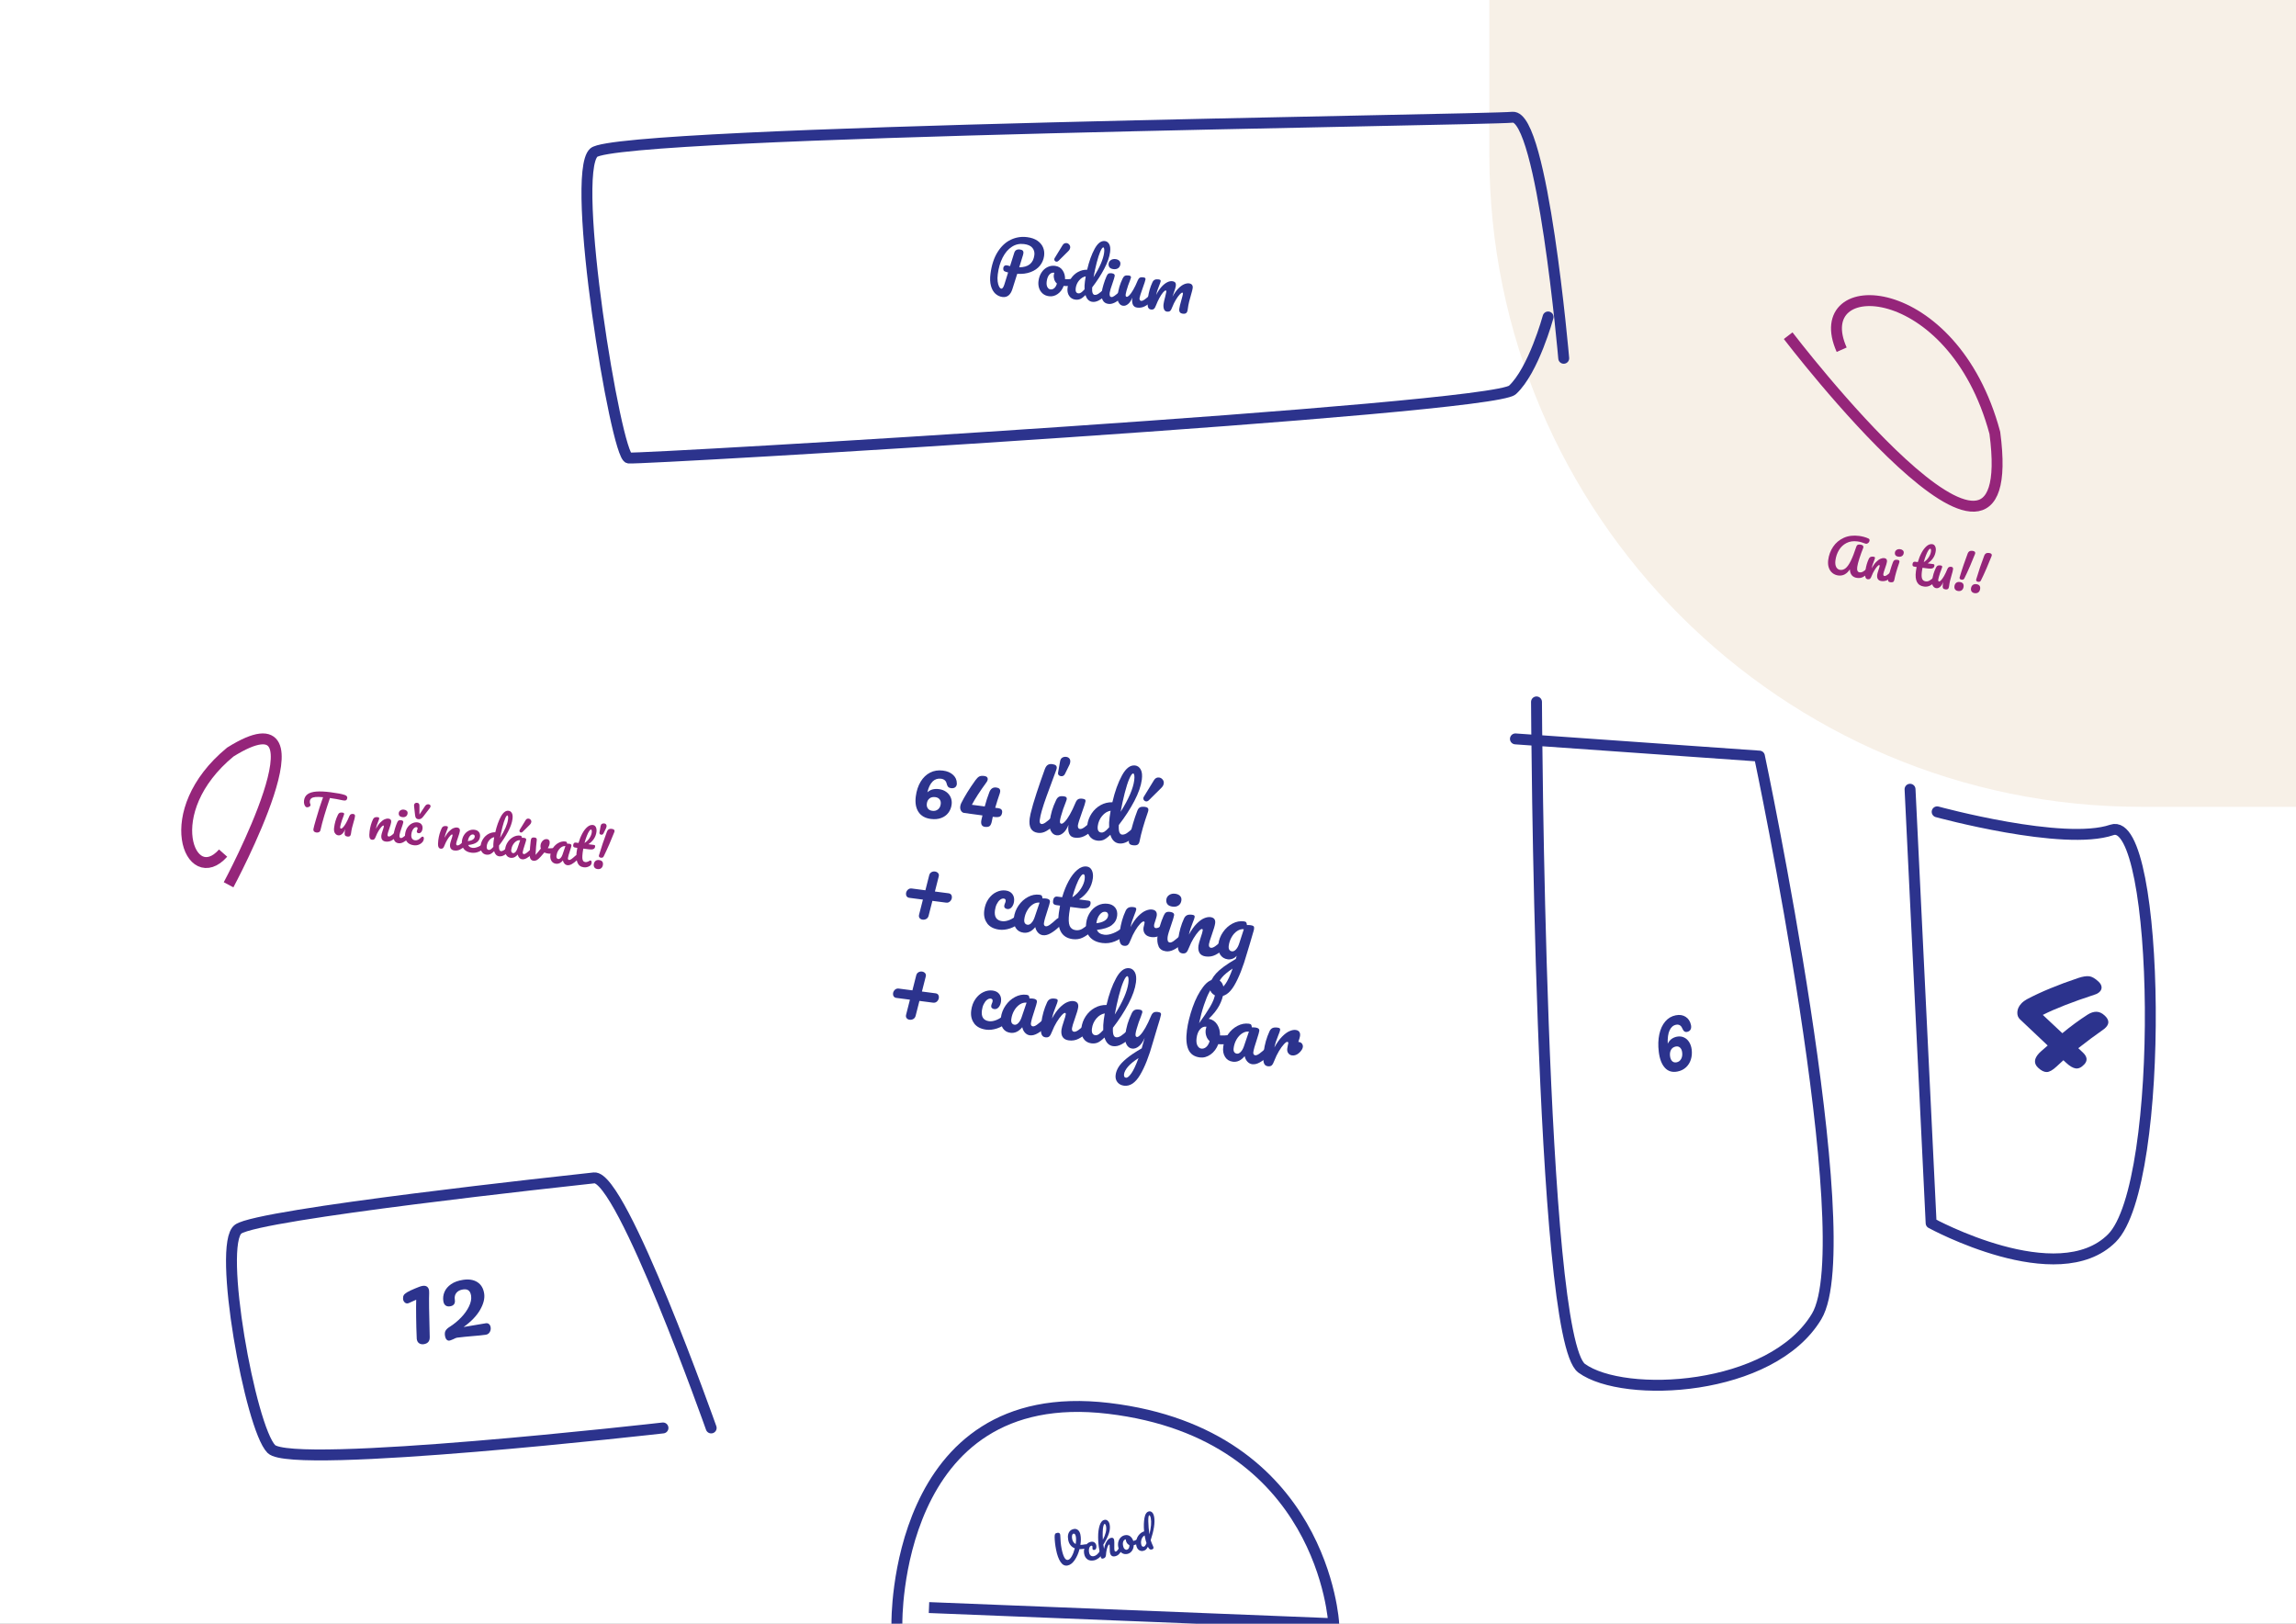 <?xml version="1.0" encoding="UTF-8"?>
<svg id="Layer_1" data-name="Layer 1" xmlns="http://www.w3.org/2000/svg" version="1.1" viewBox="0 0 841.89 595.28">
  <rect x="0" y="0" width="841.89" height="595.28" fill="#808080" stroke="none"/>
  <defs>
    <style>
      .cls-1 {
        stroke-linecap: round;
        stroke-linejoin: round;
      }

      .cls-1, .cls-2, .cls-3 {
        fill: none;
        stroke-width: 4px;
      }

      .cls-1, .cls-3 {
        stroke: #2c338d;
      }

      .cls-4 {
        fill: #f7f0e7;
      }

      .cls-4, .cls-5, .cls-6, .cls-7 {
        stroke-width: 0px;
      }

      .cls-5 {
        fill: #95257a;
      }

      .cls-2 {
        stroke: #95257a;
      }

      .cls-2, .cls-3 {
        stroke-miterlimit: 10;
      }

      .cls-6 {
        fill: #2c338d;
      }

      .cls-7 {
        fill: #fff;
      }
    </style>
  </defs>
  <polygon class="cls-7" points="841.89 595.28 679.1 595.28 0 595.28 0 0 841.89 0 841.89 541.2 841.89 595.28"/>
  <g>
    <path class="cls-6" d="M381.32,97.39c-.84,1.04-1.98,1.82-3.41,2.36-1.43.54-3.07.75-4.92.64l-1.77,5.6c-.68,2.15-1.91,3.12-3.67,2.89-.97-.13-1.82-.53-2.57-1.21-.74-.68-1.28-1.64-1.62-2.87-.34-1.24-.4-2.71-.17-4.43.42-3.22,1.29-5.89,2.63-8,1.33-2.11,2.95-3.61,4.85-4.5,1.9-.89,3.9-1.2,6.01-.92,1.49.19,2.72.62,3.69,1.28s1.66,1.47,2.08,2.44c.42.96.55,2.01.4,3.14-.18,1.35-.69,2.54-1.53,3.58ZM379.27,93.57c.14-1.05-.1-1.95-.7-2.69-.6-.75-1.63-1.22-3.07-1.4-1.63-.21-3.13.12-4.47.99-1.35.87-2.47,2.18-3.37,3.93s-1.5,3.79-1.8,6.14c-.13.98-.14,1.87-.04,2.66.1.79.28,1.41.53,1.87s.52.71.81.75c.4.05.77-.46,1.12-1.53l1.37-4.4c-.61-.18-.87-.25-.79-.22-.47-.14-.76-.33-.87-.56-.11-.23-.15-.52-.11-.85.05-.35.18-.61.41-.79.23-.18.51-.25.86-.2.16.02.28.04.35.07.37.11.66.19.86.23.37-1.21.88-2.83,1.53-4.86.17-.53.43-.88.8-1.07.37-.19.79-.25,1.25-.19.52.07.89.22,1.09.44.2.23.28.56.22.98-.03.25-.08.46-.13.61l-1.39,4.51c3.31,0,5.15-1.47,5.54-4.43Z"/>
    <path class="cls-6" d="M394.05,102.58c.08.22.11.49.06.81-.1.76-.39,1.18-.87,1.27-1,.21-2.07.26-3.22.16-.47,1.29-1.21,2.28-2.2,2.97-.99.69-2.05.96-3.18.81-.95-.12-1.74-.46-2.35-1.01-.61-.55-1.05-1.22-1.3-2.03-.25-.81-.32-1.65-.2-2.54.16-1.21.53-2.25,1.11-3.13.58-.88,1.31-1.54,2.19-1.97.88-.43,1.81-.58,2.79-.45,1.21.16,2.12.7,2.75,1.63.63.93.93,2.01.9,3.25.75.05,1.66,0,2.73-.13.13-.02.24-.02.34,0,.21.03.35.15.44.37ZM386.57,105.65c.43-.36.75-.93.98-1.69-.45-.4-.77-.88-.96-1.46-.19-.57-.25-1.16-.17-1.76.03-.25.09-.5.17-.75l-.12-.02c-.63-.08-1.2.15-1.7.71-.5.56-.82,1.39-.97,2.5-.11.87-.03,1.56.25,2.07.28.5.65.79,1.11.85.51.07.98-.08,1.4-.45ZM386.76,95.62c-.15-.19-.2-.4-.17-.64.01-.11.07-.26.18-.44l2.86-4.66c.18-.3.4-.51.65-.63.25-.12.52-.16.8-.13.4.05.73.24,1,.57.27.33.38.7.33,1.13-.06.44-.29.87-.7,1.26l-3.58,3.55c-.24.24-.51.34-.81.31-.22-.03-.41-.14-.55-.33Z"/>
    <path class="cls-6" d="M405.92,106.13c.09.21.12.48.08.81-.08.63-.3,1.11-.64,1.42-.75.71-1.56,1.29-2.41,1.76-.85.46-1.66.64-2.42.54-1.21-.16-2.04-.98-2.49-2.48-.78.75-1.43,1.24-1.97,1.46-.54.22-1.14.29-1.8.2-.97-.13-1.72-.59-2.25-1.39-.53-.8-.72-1.78-.57-2.94.17-1.27.59-2.41,1.27-3.43.68-1.02,1.54-1.81,2.57-2.38,1.03-.57,2.15-.84,3.34-.81.7-3.04,1.62-5.59,2.75-7.67,1.13-2.07,2.39-3.02,3.77-2.84.68.09,1.21.47,1.58,1.15s.48,1.64.31,2.9c-.23,1.78-.94,3.8-2.12,6.06-1.18,2.27-2.67,4.56-4.45,6.88-.06.93,0,1.6.16,2.03s.41.66.74.7c.43.05.89-.08,1.38-.4.49-.32,1.17-.88,2.03-1.67.22-.2.45-.28.69-.25.21.03.36.14.45.35ZM396.36,107.3c.33-.21.77-.61,1.32-1.22-.05-.88,0-1.85.14-2.91.05-.38.15-1,.29-1.85-.91.16-1.71.64-2.41,1.47-.7.82-1.11,1.78-1.26,2.87-.15,1.16.17,1.79.96,1.89.3.04.62-.04.95-.25ZM403.46,92.18c-.44,1.03-.88,2.4-1.32,4.1-.44,1.7-.83,3.49-1.17,5.37,2.28-3.64,3.57-6.63,3.88-8.98.08-.6.09-1.08.03-1.42-.06-.35-.16-.53-.3-.55-.3-.04-.67.46-1.11,1.49Z"/>
    <path class="cls-6" d="M404.32,110.04c-.37-.79-.48-1.79-.32-3,.09-.71.3-1.62.63-2.71s.7-2.11,1.11-3.04c.21-.49.44-.81.71-.97.26-.16.66-.21,1.18-.14.81.11,1.18.43,1.11.97-.05.4-.32,1.3-.81,2.7-.61,1.7-.95,2.85-1.03,3.47-.06.48-.05.85.05,1.12.09.27.29.42.59.46.29.04.67-.12,1.15-.46s1.13-.89,1.96-1.66c.22-.2.45-.28.69-.25.21.03.36.14.45.35.09.21.12.47.08.81-.08.63-.3,1.11-.64,1.42-1.82,1.72-3.41,2.48-4.78,2.31-1.03-.13-1.73-.6-2.11-1.39ZM406.84,98.01c-.29-.35-.4-.81-.33-1.36.07-.55.35-.99.84-1.31.48-.32,1.05-.43,1.7-.35.59.08,1.04.28,1.37.61s.46.76.39,1.29c-.08.63-.35,1.11-.82,1.43-.46.32-1.03.43-1.72.35-.67-.09-1.15-.31-1.44-.66Z"/>
    <path class="cls-6" d="M410.16,110.91c-.37-.72-.49-1.57-.36-2.55.15-1.19.38-2.27.66-3.24.29-.97.69-1.99,1.2-3.05.22-.46.49-.77.8-.94s.78-.21,1.4-.13c.35.04.58.13.7.26s.17.3.14.53c-.02.13-.16.54-.43,1.25-.24.57-.43,1.08-.59,1.54-.53,1.62-.84,2.71-.91,3.27-.04.33-.03.57.03.72.06.15.18.23.35.25.24.03.57-.17.99-.6.42-.43.89-1.1,1.42-2.02.53-.92,1.08-2.05,1.64-3.42.19-.46.43-.78.72-.95.29-.17.69-.22,1.22-.16.37.05.61.12.74.23.13.11.18.28.15.51-.05.4-.39,1.46-1.02,3.18-.71,1.97-1.09,3.2-1.16,3.67-.04.3,0,.54.1.73.11.18.26.29.47.32.32.04.72-.1,1.21-.44.49-.33,1.15-.89,2-1.67.22-.2.45-.28.69-.25.21.03.36.14.45.35.09.21.12.48.08.81-.08.63-.3,1.11-.64,1.42-.79.75-1.62,1.35-2.47,1.78-.86.44-1.78.59-2.78.46-.76-.1-1.28-.47-1.56-1.1-.28-.63-.35-1.48-.21-2.54-.41,1.04-.92,1.82-1.54,2.33-.61.51-1.23.72-1.85.64-.71-.09-1.25-.5-1.62-1.22Z"/>
    <path class="cls-6" d="M420.89,112.34c-.16-.67-.15-1.7.03-3.09.27-2.06.82-3.98,1.65-5.76.2-.44.48-.75.83-.92.35-.17.82-.22,1.41-.14.32.04.53.11.65.21.12.1.16.25.13.48-.03.25-.23.81-.58,1.67-.24.61-.44,1.15-.6,1.6-.16.46-.31,1.03-.46,1.72.59-1.18,1.24-2.16,1.94-2.94.71-.78,1.4-1.34,2.08-1.68s1.3-.47,1.86-.4c.55.07.93.25,1.13.53.2.28.26.69.19,1.21-.07.51-.34,1.41-.81,2.7-.2.55-.34.97-.43,1.25.7-1.26,1.42-2.28,2.17-3.03.75-.76,1.46-1.28,2.13-1.55.67-.28,1.26-.38,1.78-.31.51.07.88.25,1.1.54.23.3.31.7.24,1.21-.05.41-.24,1.18-.57,2.3-.28.95-.53,1.85-.74,2.7-.21.85-.38,1.81-.52,2.87-.08.6-.26,1.02-.54,1.25-.28.23-.7.31-1.25.24-.52-.07-.89-.25-1.09-.55-.2-.3-.27-.72-.2-1.26.08-.63.33-1.67.74-3.1.35-1.25.56-2.04.6-2.39.03-.25-.04-.39-.21-.42-.21-.03-.53.2-.98.68-.45.48-.92,1.13-1.42,1.96s-.92,1.7-1.29,2.64c-.27.74-.54,1.22-.81,1.44-.26.22-.65.3-1.16.24-.52-.07-.88-.37-1.08-.9-.2-.53-.25-1.16-.16-1.87.08-.6.27-1.46.58-2.59.26-1,.41-1.66.45-1.97.03-.25-.04-.39-.21-.42-.24-.03-.58.22-1.02.74-.44.52-.89,1.21-1.34,2.05-.46.84-.84,1.68-1.16,2.51-.27.72-.54,1.2-.8,1.43-.26.23-.64.32-1.13.25-.6-.08-.99-.45-1.15-1.12Z"/>
  </g>
  <g>
    <path class="cls-6" d="M341.98,286.51c-.86.83-1.51,2.15-1.93,3.96.61-.54,1.27-.9,1.97-1.07.71-.17,1.47-.2,2.28-.09,1.02.13,1.9.46,2.65,1s1.3,1.21,1.65,2.03.46,1.7.34,2.64c-.15,1.16-.56,2.17-1.22,3.03-.66.86-1.54,1.49-2.64,1.89-1.1.41-2.35.52-3.76.34-2.1-.27-3.62-1.14-4.56-2.6-.94-1.46-1.26-3.35-.96-5.67.27-2.08.86-3.87,1.77-5.38s2.07-2.62,3.48-3.34c1.41-.72,2.98-.96,4.71-.74,1.57.2,2.81.73,3.72,1.59.92.85,1.37,1.88,1.36,3.08v.34c-.08.53-.3.92-.68,1.17-.37.25-.87.34-1.48.26-.45-.06-.79-.22-1.04-.49-.24-.27-.43-.7-.56-1.3-.11-.45-.33-.82-.68-1.12-.35-.29-.8-.48-1.37-.55-1.18-.15-2.2.18-3.07,1.01ZM340.84,292.72c-.55.42-.88,1.05-.99,1.86-.1.73.03,1.34.38,1.82.35.48.89.77,1.63.86.81.11,1.51-.07,2.07-.52.57-.45.9-1.1,1.01-1.94.09-.69-.04-1.27-.4-1.73-.35-.46-.88-.74-1.57-.83-.88-.11-1.59.04-2.14.47Z"/>
    <path class="cls-6" d="M367.46,297.89c-.1.73-.37,1.22-.81,1.45s-1.11.29-1.98.18l-.64-.08-.33,1.6c-.18.93-.46,1.53-.84,1.82-.38.28-.95.37-1.7.28-1.08-.14-1.53-.87-1.36-2.2.03-.22.06-.39.1-.51l.35-1.48c-2.95-.38-5.19-.69-6.72-.91-.45-.06-.82-.31-1.11-.76s-.4-1-.31-1.66c.05-.39.17-.79.37-1.2,1.24-2.49,2.97-5.28,5.19-8.37.48-.66.94-1.12,1.37-1.36.44-.24,1.07-.31,1.91-.2.45.06.78.21.98.44.21.23.29.51.25.84-.05.35-.19.68-.44,1-2.47,3.39-4.26,6.15-5.37,8.28l4.71.61c.49-1.86,1.06-3.62,1.71-5.28.24-.61.57-1.06.98-1.35.41-.29.94-.39,1.59-.31,1.04.14,1.5.65,1.38,1.55-.03.27-.08.47-.14.6-.59,1.69-1.15,3.45-1.68,5.28l1.1.14c1.08.14,1.56.67,1.44,1.59Z"/>
    <path class="cls-6" d="M377.57,299.98c.07-.55.18-1.11.31-1.67.5-2.11,1.25-4.67,2.24-7.68.99-3.01,1.99-5.88,2.98-8.61.29-.79.65-1.32,1.1-1.6.44-.27.98-.37,1.64-.28.61.08,1.05.24,1.32.48.27.24.37.59.32,1.04-.02.12-.09.38-.23.78l-.33.89c-1.47,3.95-2.54,6.86-3.22,8.73-.68,1.87-1.24,3.58-1.69,5.14-.37,1.26-.63,2.42-.76,3.47-.11.88.1,1.35.65,1.42.39.05.89-.14,1.5-.57s1.46-1.14,2.55-2.14c.28-.25.57-.36.88-.32.26.04.46.19.58.45s.15.61.1,1.04c-.11.82-.38,1.42-.83,1.82-1.04.98-2.05,1.76-3.04,2.32-.99.57-2.01.78-3.07.64-2.43-.32-3.43-2.1-3-5.36ZM388.17,284.13c-.2-.24-.26-.57-.18-.97l.71-4.01c.11-.67.38-1.13.82-1.39s.92-.35,1.45-.28c.49.06.87.26,1.15.6s.38.78.31,1.33c-.05.37-.14.69-.28.96l-1.65,3.36c-.31.64-.81.92-1.51.83-.35-.05-.62-.19-.81-.43Z"/>
    <path class="cls-6" d="M385.33,304.67c-.47-.92-.62-2.01-.46-3.28.2-1.53.48-2.92.85-4.16.37-1.25.88-2.55,1.54-3.92.28-.59.62-.99,1.03-1.2.4-.22,1-.28,1.79-.17.45.06.75.17.9.34s.21.39.18.68c-.02.16-.2.7-.55,1.61-.3.73-.55,1.39-.75,1.98-.69,2.09-1.08,3.49-1.17,4.2-.06.43-.05.74.03.92s.23.29.46.32c.31.04.73-.22,1.27-.77.54-.55,1.15-1.41,1.83-2.59.68-1.18,1.38-2.64,2.11-4.39.24-.59.55-1,.92-1.22.37-.22.89-.29,1.57-.2.47.06.79.16.96.3.17.14.23.36.19.66-.07.51-.5,1.87-1.31,4.09-.91,2.53-1.4,4.1-1.48,4.72-.05.39,0,.7.13.93.14.24.34.37.6.4.41.05.92-.13,1.55-.56.62-.43,1.48-1.14,2.56-2.14.28-.25.58-.36.88-.32.27.03.46.18.58.45s.15.61.1,1.04c-.11.81-.38,1.42-.83,1.82-1.02.97-2.07,1.73-3.17,2.29-1.1.56-2.29.76-3.57.59-.98-.13-1.65-.6-2.01-1.41-.36-.81-.45-1.9-.27-3.27-.53,1.34-1.18,2.34-1.97,2.99-.79.65-1.58.93-2.38.83-.92-.12-1.61-.64-2.08-1.56Z"/>
    <path class="cls-6" d="M417.26,303.4c.12.26.15.61.1,1.04-.11.81-.38,1.42-.83,1.82-.97.91-2,1.66-3.09,2.26s-2.13.83-3.11.7c-1.55-.2-2.61-1.26-3.19-3.18-1,.97-1.84,1.6-2.53,1.88-.69.28-1.46.37-2.32.26-1.24-.16-2.21-.76-2.89-1.79s-.93-2.29-.74-3.78c.21-1.63.75-3.1,1.63-4.4.87-1.3,1.98-2.32,3.3-3.05,1.33-.73,2.76-1.08,4.29-1.04.9-3.9,2.08-7.18,3.53-9.84,1.45-2.66,3.07-3.87,4.84-3.64.88.11,1.55.61,2.03,1.48.48.87.61,2.11.4,3.72-.3,2.28-1.2,4.88-2.72,7.79-1.52,2.91-3.42,5.85-5.72,8.83-.07,1.19,0,2.06.2,2.61.21.55.53.85.95.9.55.07,1.14-.1,1.78-.51.63-.41,1.5-1.13,2.61-2.15.28-.25.58-.36.88-.32.26.04.46.19.58.45ZM404.99,304.9c.43-.27.99-.79,1.7-1.57-.06-1.13,0-2.37.18-3.74.06-.49.19-1.28.37-2.37-1.17.2-2.2.83-3.09,1.88-.89,1.06-1.43,2.29-1.62,3.69-.19,1.49.22,2.3,1.24,2.43.39.05.79-.06,1.22-.32ZM414.1,285.48c-.57,1.32-1.13,3.08-1.69,5.26-.56,2.19-1.06,4.48-1.5,6.89,2.93-4.67,4.59-8.52,4.98-11.53.1-.77.11-1.38.04-1.83-.08-.44-.21-.68-.39-.7-.39-.05-.86.59-1.43,1.91Z"/>
    <path class="cls-6" d="M414.14,309.31c-.21-.3-.28-.73-.2-1.3.02-.16.08-.45.17-.85.81-3.69,1.79-7.01,2.94-9.97.24-.61.57-1.02.98-1.22.41-.21,1.03-.25,1.87-.15.88.11,1.27.53,1.18,1.24-.01.1-.06.29-.14.57-1.48,4.24-2.51,7.83-3.08,10.76-.13.65-.38,1.08-.76,1.3-.38.22-.94.28-1.67.19-.65-.09-1.08-.28-1.29-.57ZM419.46,293.39c-.19-.24-.26-.52-.22-.82.02-.14.09-.33.23-.56l3.67-5.99c.24-.38.51-.65.84-.81.32-.16.66-.21,1.03-.16.51.07.94.31,1.29.73.35.42.49.9.42,1.45-.07.57-.37,1.11-.89,1.62l-4.6,4.56c-.31.31-.66.44-1.05.39-.28-.04-.52-.18-.71-.42Z"/>
    <path class="cls-6" d="M348.8,328.06c.21.32.28.68.23,1.09-.07.51-.3.95-.69,1.32-.39.37-.87.53-1.44.45l-5.01-.65-1.4,5.5c-.15.52-.43.9-.85,1.13-.41.23-.86.32-1.35.26-.47-.06-.83-.25-1.09-.58-.26-.32-.32-.75-.19-1.27l1.4-5.5-4.95-.65c-.47-.06-.81-.25-1.01-.58-.21-.33-.28-.69-.23-1.1.07-.51.29-.94.68-1.31.39-.36.87-.51,1.44-.43l4.98.65,1.4-5.51c.13-.5.39-.87.8-1.11.4-.24.84-.33,1.31-.26s.85.25,1.14.58c.29.33.37.74.24,1.24l-1.4,5.51,4.98.65c.47.06.81.25,1.01.57Z"/>
    <path class="cls-6" d="M361.98,338.49c-.96-1.28-1.32-2.84-1.08-4.69.21-1.65.73-3.05,1.54-4.21.81-1.16,1.78-2.01,2.91-2.54,1.13-.54,2.26-.73,3.4-.58,1.12.15,1.95.59,2.48,1.33.54.74.74,1.63.6,2.67-.11.86-.39,1.55-.85,2.1-.45.54-.99.77-1.6.7-.39-.05-.69-.18-.9-.4-.21-.21-.29-.48-.25-.81.02-.14.06-.3.12-.48.06-.18.11-.31.14-.38.14-.29.23-.57.26-.84.03-.26,0-.48-.12-.64-.11-.16-.29-.26-.54-.29-.47-.06-.93.09-1.4.46s-.86.89-1.2,1.57c-.34.68-.56,1.45-.67,2.31-.31,2.36.57,3.68,2.63,3.95.83.11,1.77-.06,2.81-.49,1.04-.43,2.1-1.15,3.19-2.15.28-.25.58-.36.88-.32.27.03.46.18.58.45.12.26.15.61.1,1.04-.1.77-.38,1.38-.83,1.82-1.11,1.06-2.38,1.82-3.79,2.29-1.42.47-2.75.62-3.99.46-2-.26-3.48-1.03-4.44-2.3Z"/>
    <path class="cls-6" d="M372.43,340.18c-.63-1.01-.86-2.27-.66-3.75.21-1.63.79-3.13,1.73-4.48.94-1.36,2.1-2.4,3.47-3.12,1.37-.73,2.76-.99,4.16-.81.45.06.74.18.87.37.13.19.22.52.26.98.44-.03.89,0,1.36.05,1,.13,1.45.55,1.36,1.26-.06.43-.34,1.43-.86,3-.77,2.28-1.22,3.88-1.34,4.8-.04.31,0,.56.13.76.13.2.31.32.56.35.39.05.89-.14,1.5-.57.62-.43,1.46-1.14,2.55-2.14.28-.25.58-.36.88-.32.26.03.46.18.58.45.12.26.15.61.1,1.04-.11.81-.38,1.42-.83,1.82-.97.93-1.97,1.69-3,2.28-1.03.59-1.98.83-2.86.71-.67-.09-1.26-.39-1.76-.93-.5-.53-.84-1.21-1.02-2.04-1.28,1.57-2.73,2.26-4.34,2.04-1.26-.16-2.21-.75-2.85-1.77ZM378.17,338.38c.48-.47.86-1.14,1.16-1.99l1.86-5.48c-.86-.09-1.69.13-2.49.66-.8.53-1.49,1.27-2.05,2.24-.56.96-.92,2.01-1.06,3.16-.08.63-.02,1.12.2,1.46.22.34.55.54,1,.6.45.06.91-.15,1.39-.63Z"/>
    <path class="cls-6" d="M401,338.58c.12.26.15.61.1,1.04-.11.81-.38,1.42-.83,1.82-1.02.97-2.09,1.73-3.22,2.28-1.13.56-2.37.75-3.71.58-4.16-.54-5.85-3.73-5.09-9.58.12-.89.26-1.8.44-2.71l-1.19-.16c-.61-.08-1.01-.25-1.19-.5-.18-.25-.25-.62-.18-1.11.15-1.14.68-1.65,1.6-1.53l1.74.23c.64-2.2,1.43-4.18,2.39-5.94.95-1.76,2.01-3.13,3.16-4.09,1.15-.97,2.31-1.38,3.47-1.23.86.11,1.48.58,1.87,1.39.39.82.51,1.8.36,2.94-.41,3.16-2.09,5.74-5.05,7.73l3.42.45c.33.04.55.14.68.3.12.16.16.44.11.82-.18,1.41-1.43,1.96-3.73,1.66l-3.73-.48c-.17,1.01-.3,1.81-.37,2.37-.28,2.12-.22,3.64.17,4.56.39.92,1.12,1.45,2.2,1.59.88.11,1.69-.05,2.43-.49.74-.44,1.64-1.13,2.69-2.07.28-.25.58-.36.88-.32.27.04.46.18.58.45ZM396.1,321.52c-.48.71-.97,1.73-1.48,3.04-.51,1.31-.99,2.78-1.43,4.4,1.34-.88,2.39-1.93,3.16-3.15.77-1.22,1.22-2.35,1.36-3.41.16-1.2.01-1.83-.44-1.89-.31-.04-.7.3-1.17,1.01Z"/>
    <path class="cls-6" d="M413.01,340.15c.12.26.15.61.1,1.04-.11.81-.38,1.42-.83,1.82-.87.82-2.05,1.52-3.52,2.12-1.48.6-3,.79-4.57.59-2.14-.28-3.72-1.08-4.75-2.39-1.03-1.32-1.42-2.98-1.15-5,.18-1.41.65-2.68,1.4-3.81.75-1.14,1.69-1.99,2.84-2.57,1.14-.58,2.37-.78,3.7-.61,1.18.15,2.08.63,2.7,1.42.62.8.85,1.79.7,3-.18,1.41-.84,2.55-1.98,3.42-1.14.88-2.95,1.45-5.43,1.73.39,1,1.29,1.6,2.72,1.78.92.12,2-.07,3.26-.56,1.25-.49,2.38-1.2,3.37-2.13.28-.25.58-.36.88-.32.27.04.46.18.58.45ZM403.22,335.33c-.63.81-1.03,1.83-1.19,3.08v.06c1.23-.13,2.23-.43,3-.91.77-.48,1.2-1.1,1.3-1.85.05-.39-.02-.71-.2-.97-.18-.26-.46-.42-.83-.46-.75-.1-1.45.26-2.08,1.07Z"/>
    <path class="cls-6" d="M410.6,345.3c-.21-.85-.2-2.18.03-3.97.35-2.65,1.05-5.12,2.11-7.4.26-.57.62-.96,1.07-1.18.45-.22,1.06-.28,1.81-.19.41.05.69.14.84.27.15.12.21.33.17.61-.04.33-.29,1.04-.74,2.14-.31.79-.57,1.48-.77,2.07s-.4,1.34-.6,2.22c.9-1.66,1.84-2.99,2.82-3.98.98-.99,1.9-1.67,2.77-2.03s1.63-.5,2.31-.41c1.32.17,1.9.92,1.73,2.25-.03.27-.21.89-.53,1.89-.27.79-.42,1.29-.44,1.5-.09.71.12,1.1.62,1.17.57.08,1.36-.28,2.38-1.06.3-.23.59-.33.88-.29.26.04.46.18.58.43.12.25.16.57.11.96-.1.76-.38,1.32-.84,1.69-.65.52-1.38.93-2.2,1.25-.82.32-1.66.42-2.51.31-1.08-.14-1.86-.52-2.35-1.15s-.67-1.4-.55-2.34c.04-.3.11-.61.21-.9.1-.4.15-.67.17-.82.04-.33-.05-.5-.27-.53-.31-.04-.75.25-1.34.87-.59.62-1.2,1.46-1.83,2.51-.64,1.06-1.19,2.19-1.65,3.39-.35.93-.69,1.54-1.03,1.84s-.83.4-1.46.32c-.77-.1-1.27-.58-1.48-1.43Z"/>
    <path class="cls-6" d="M424.86,346.97c-.48-1.01-.62-2.3-.42-3.84.12-.92.39-2.08.81-3.48.42-1.41.89-2.71,1.42-3.9.27-.63.57-1.05.91-1.25.34-.21.84-.26,1.51-.18,1.04.14,1.51.55,1.42,1.24-.07.51-.41,1.67-1.04,3.47-.78,2.18-1.22,3.67-1.33,4.46-.08.61-.06,1.09.06,1.44.12.35.37.55.76.6.37.05.86-.15,1.47-.59.62-.44,1.45-1.15,2.51-2.13.28-.25.58-.36.88-.32.26.04.46.18.58.45.12.26.15.61.1,1.04-.11.82-.38,1.42-.83,1.82-2.34,2.2-4.38,3.19-6.13,2.96-1.33-.17-2.23-.77-2.71-1.78ZM428.1,331.53c-.38-.45-.52-1.04-.43-1.75.09-.71.45-1.27,1.07-1.68.62-.41,1.35-.55,2.19-.44.75.1,1.34.36,1.76.79.42.43.59.98.5,1.65-.11.81-.45,1.43-1.05,1.84-.59.41-1.33.56-2.2.44-.86-.11-1.47-.39-1.85-.85Z"/>
    <path class="cls-6" d="M432.02,348.09c-.21-.85-.2-2.18.03-3.97.35-2.65,1.05-5.12,2.11-7.4.26-.57.62-.96,1.07-1.18.45-.22,1.06-.28,1.81-.19.41.05.69.14.84.26.15.12.21.33.17.61-.04.33-.29,1.04-.74,2.14-.31.79-.57,1.48-.77,2.07-.2.6-.4,1.34-.6,2.22.9-1.66,1.84-2.99,2.82-3.98.98-.99,1.9-1.67,2.77-2.03.86-.36,1.63-.5,2.31-.41,1.32.17,1.9.92,1.73,2.25-.1.79-.51,2.2-1.23,4.22-.62,1.72-.96,2.87-1.04,3.44-.11.82.14,1.26.73,1.34.41.05.92-.13,1.55-.56s1.48-1.14,2.56-2.14c.28-.25.58-.36.88-.32.26.04.46.18.58.45.12.26.15.61.1,1.04-.11.81-.38,1.42-.83,1.82-1.02.96-2.07,1.73-3.17,2.29s-2.29.76-3.57.59c-1.04-.14-1.78-.54-2.23-1.21-.45-.67-.6-1.57-.46-2.72.08-.57.35-1.57.83-3,.43-1.25.68-2.12.74-2.61.04-.33-.05-.5-.27-.53-.26-.04-.68.26-1.25.88-.57.62-1.17,1.46-1.82,2.51s-1.2,2.19-1.67,3.39c-.35.93-.69,1.54-1.03,1.84-.34.3-.82.4-1.46.32-.77-.1-1.27-.58-1.47-1.43Z"/>
    <path class="cls-6" d="M459.64,339.55c.19.18.26.49.2.94-.03.24-.07.44-.11.58-.16.62-.63,2.22-1.4,4.79-.54,1.73-.88,2.88-1.04,3.44-1.46,5.16-3.04,9.17-4.75,12.05-1.71,2.87-3.67,4.17-5.87,3.88-1.04-.14-1.84-.57-2.41-1.29-.57-.73-.79-1.61-.65-2.65.19-1.45.96-2.93,2.32-4.44,1.36-1.51,3.76-3.28,7.21-5.29l.34-1.17c-.42.5-.93.87-1.52,1.09s-1.17.3-1.72.23c-1.26-.16-2.21-.75-2.85-1.77-.64-1.01-.86-2.27-.66-3.75.21-1.63.79-3.13,1.73-4.48.94-1.36,2.1-2.4,3.47-3.12,1.37-.72,2.76-.99,4.16-.81.45.06.74.18.87.38.13.19.22.52.26.98.4-.03.85-.02,1.36.05.51.07.86.19,1.06.37ZM449.37,360.69c.8-1.14,1.67-3,2.61-5.6-1.74,1.14-3.03,2.21-3.87,3.2-.83.99-1.3,1.89-1.41,2.71-.05.35-.02.64.09.88.1.24.31.38.61.42.51.07,1.17-.47,1.96-1.61ZM453.2,348.08c.5-.51.91-1.29,1.23-2.32l1.66-5.1c-.84-.09-1.65.13-2.45.66-.8.53-1.47,1.27-2.03,2.24-.56.96-.91,2.02-1.06,3.16-.08.63-.02,1.12.2,1.46.21.34.55.54.99.6.47.06.95-.17,1.46-.68Z"/>
    <path class="cls-6" d="M344.03,364.74c.21.32.28.68.23,1.09-.07.51-.3.95-.68,1.32-.39.37-.87.52-1.44.45l-5.01-.65-1.4,5.5c-.15.52-.43.9-.85,1.14-.41.23-.86.32-1.35.26-.47-.06-.83-.25-1.09-.58-.26-.32-.32-.75-.19-1.27l1.4-5.5-4.95-.65c-.47-.06-.81-.25-1.01-.58-.21-.33-.28-.7-.23-1.1.07-.51.29-.94.68-1.31.39-.36.87-.51,1.44-.43l4.98.65,1.4-5.51c.13-.5.39-.87.8-1.11s.84-.33,1.31-.27c.47.06.85.26,1.14.58.29.33.37.74.24,1.24l-1.4,5.5,4.98.65c.47.06.81.25,1.01.57Z"/>
    <path class="cls-6" d="M357.2,375.17c-.96-1.28-1.32-2.84-1.08-4.69.21-1.65.73-3.05,1.54-4.21.81-1.16,1.78-2.01,2.91-2.54,1.13-.54,2.26-.73,3.4-.58,1.12.15,1.95.59,2.48,1.33.54.74.74,1.63.6,2.67-.11.86-.39,1.55-.85,2.1-.45.54-.99.77-1.6.7-.39-.05-.69-.18-.9-.4-.21-.21-.29-.48-.25-.81.02-.14.06-.3.12-.48.06-.18.11-.3.14-.38.14-.29.23-.57.26-.84.03-.26,0-.48-.12-.64-.11-.16-.29-.26-.54-.29-.47-.06-.93.09-1.4.45s-.86.89-1.2,1.57c-.34.68-.56,1.45-.67,2.31-.31,2.36.57,3.68,2.63,3.95.83.11,1.77-.06,2.81-.49,1.04-.43,2.1-1.15,3.19-2.15.28-.25.58-.36.88-.32.27.04.46.18.58.45.12.26.15.61.1,1.04-.1.77-.38,1.38-.83,1.82-1.11,1.06-2.38,1.82-3.79,2.29-1.42.47-2.75.62-3.99.46-2-.26-3.48-1.03-4.44-2.3Z"/>
    <path class="cls-6" d="M367.66,376.86c-.63-1.01-.86-2.27-.66-3.75.21-1.63.79-3.13,1.73-4.48.94-1.36,2.1-2.4,3.47-3.12,1.37-.72,2.76-.99,4.16-.81.45.06.74.18.87.38.13.19.22.52.26.98.44-.03.89,0,1.36.05,1,.13,1.45.55,1.36,1.26-.06.43-.34,1.43-.86,3-.77,2.28-1.22,3.88-1.34,4.8-.04.31,0,.56.13.76.13.2.32.32.56.35.39.05.89-.14,1.5-.57.62-.43,1.46-1.14,2.55-2.14.28-.25.58-.36.88-.32.26.04.46.18.58.45.12.26.15.61.1,1.04-.11.82-.38,1.42-.83,1.82-.97.93-1.97,1.69-3,2.28-1.03.59-1.98.83-2.86.72-.67-.09-1.26-.4-1.76-.93-.5-.53-.84-1.21-1.02-2.04-1.28,1.57-2.73,2.26-4.34,2.05-1.26-.16-2.21-.75-2.85-1.77ZM373.4,375.05c.48-.48.86-1.14,1.16-1.99l1.86-5.47c-.86-.09-1.69.13-2.49.65-.8.53-1.49,1.27-2.05,2.24s-.91,2.01-1.06,3.16c-.08.63-.02,1.12.2,1.45.22.34.55.54,1,.6.45.06.91-.15,1.39-.63Z"/>
    <path class="cls-6" d="M381.8,378.85c-.21-.86-.2-2.18.03-3.97.35-2.65,1.05-5.11,2.11-7.4.26-.57.62-.96,1.07-1.18.45-.22,1.06-.28,1.81-.18.41.05.69.14.84.26.15.12.21.33.17.61-.04.33-.29,1.04-.74,2.14-.31.79-.57,1.48-.77,2.08-.2.6-.4,1.34-.6,2.22.9-1.66,1.84-2.99,2.82-3.98.98-.99,1.9-1.67,2.77-2.03.87-.36,1.63-.5,2.31-.41,1.32.17,1.9.92,1.73,2.24-.1.8-.51,2.2-1.23,4.22-.62,1.72-.96,2.87-1.04,3.44-.11.82.14,1.26.73,1.34.41.05.92-.13,1.55-.56s1.48-1.14,2.56-2.14c.28-.25.58-.36.88-.32.26.04.46.18.58.45s.15.61.1,1.04c-.11.82-.38,1.42-.83,1.82-1.02.97-2.07,1.73-3.17,2.29-1.1.56-2.29.76-3.57.59-1.04-.13-1.78-.54-2.24-1.21-.45-.67-.6-1.58-.45-2.72.07-.57.35-1.57.83-3,.43-1.25.68-2.12.74-2.61.04-.33-.05-.5-.27-.53-.26-.04-.68.26-1.25.88-.57.62-1.17,1.46-1.82,2.51-.65,1.06-1.2,2.19-1.67,3.39-.35.93-.69,1.54-1.03,1.84-.34.3-.82.41-1.46.32-.77-.1-1.27-.58-1.48-1.43Z"/>
    <path class="cls-6" d="M415.11,377.72c.12.26.15.61.1,1.04-.11.82-.38,1.42-.83,1.82-.97.91-2,1.66-3.09,2.26-1.09.59-2.13.83-3.11.7-1.55-.2-2.61-1.26-3.19-3.18-1,.97-1.84,1.59-2.53,1.88-.69.28-1.46.37-2.32.26-1.24-.16-2.21-.76-2.89-1.79-.68-1.03-.93-2.29-.74-3.78.21-1.63.75-3.1,1.63-4.4.87-1.3,1.97-2.32,3.3-3.05,1.33-.73,2.76-1.08,4.29-1.04.9-3.9,2.08-7.18,3.53-9.84,1.45-2.66,3.07-3.87,4.84-3.64.88.11,1.55.61,2.03,1.48s.61,2.11.4,3.72c-.3,2.28-1.2,4.88-2.72,7.79-1.52,2.91-3.42,5.85-5.72,8.83-.07,1.19,0,2.06.2,2.61s.53.85.95.9c.55.07,1.14-.1,1.78-.51.63-.41,1.5-1.13,2.61-2.15.28-.25.58-.36.88-.32.26.03.46.18.58.45ZM402.84,379.21c.43-.27.99-.79,1.7-1.57-.06-1.13,0-2.37.18-3.74.06-.49.19-1.28.37-2.37-1.17.2-2.2.83-3.09,1.88-.89,1.05-1.43,2.28-1.61,3.69-.19,1.49.22,2.3,1.24,2.43.39.05.8-.06,1.22-.32ZM411.96,359.79c-.57,1.33-1.13,3.08-1.7,5.27-.56,2.19-1.06,4.48-1.5,6.89,2.93-4.67,4.59-8.52,4.98-11.53.1-.77.11-1.38.04-1.83-.08-.44-.21-.68-.39-.7-.39-.05-.86.59-1.43,1.91Z"/>
    <path class="cls-6" d="M425.53,371.33c.17.15.23.36.19.65-.06.49-.55,2.2-1.47,5.12-.84,2.81-1.34,4.48-1.49,5-1.43,5.14-3.01,9.15-4.74,12.03-1.72,2.88-3.68,4.18-5.88,3.9-1.04-.14-1.84-.57-2.41-1.29-.57-.73-.79-1.61-.65-2.65.12-.96.47-1.91,1.04-2.85.57-.94,1.53-1.98,2.89-3.12,1.36-1.14,3.24-2.4,5.64-3.79l.18-.69c.24-.73.54-1.79.91-3.17-.6,1.41-1.31,2.45-2.15,3.12-.83.67-1.66.95-2.47.84-.92-.12-1.61-.64-2.08-1.56-.47-.92-.63-2.01-.46-3.28.2-1.53.48-2.92.85-4.16.37-1.25.88-2.55,1.54-3.92.28-.59.63-.99,1.03-1.2.4-.22,1-.27,1.79-.17.45.06.75.17.9.33.15.17.21.39.18.68-.02.16-.21.7-.55,1.61-.3.73-.55,1.39-.76,1.98-.27.81-.52,1.6-.74,2.34s-.37,1.37-.43,1.86c-.1.77.06,1.19.49,1.24.31.04.73-.22,1.26-.77.54-.55,1.15-1.42,1.83-2.59.68-1.18,1.38-2.64,2.11-4.39.24-.59.55-1,.92-1.22s.89-.29,1.57-.2c.47.06.79.16.95.31ZM414.81,393.56c.79-1.1,1.67-2.98,2.66-5.65-1.74,1.12-3.03,2.18-3.88,3.18-.85,1-1.32,1.91-1.43,2.72-.05.35-.02.64.09.88s.31.38.61.42c.51.07,1.16-.45,1.94-1.55Z"/>
    <path class="cls-6" d="M451.89,379.92c.11.28.14.63.08,1.04-.07.51-.19.89-.37,1.15-.18.26-.43.42-.75.48-1.28.27-2.65.34-4.13.21-.63,1.64-1.57,2.9-2.84,3.8-1.27.89-2.58,1.25-3.95,1.07-2.06-.27-3.45-1.25-4.19-2.94-.73-1.69-.91-4.02-.52-7,.34-2.63,1.04-5.44,2.09-8.45,1.05-3,2.35-5.5,3.88-7.51,1.53-2.01,3.17-2.9,4.9-2.67.94.12,1.64.62,2.1,1.5.46.88.62,1.96.45,3.24-.22,1.67-.75,3.29-1.6,4.86-.85,1.57-2.12,3.17-3.82,4.79,1.35.28,2.39.99,3.11,2.13.72,1.14,1.07,2.47,1.03,4,.96.06,2.13,0,3.5-.17.13-.02.27-.03.43,0,.26.04.45.19.56.48ZM442.27,383.86c.56-.46.98-1.19,1.28-2.16-.58-.51-.99-1.13-1.23-1.87-.25-.74-.32-1.49-.22-2.27.04-.29.13-.67.27-1.15h-.09c-.83-.12-1.59.2-2.25.95-.67.75-1.09,1.82-1.27,3.21-.15,1.16-.05,2.08.31,2.75.36.67.83,1.04,1.43,1.12.63.08,1.23-.11,1.78-.58ZM443.45,363.67c-.64,1.15-1.29,2.74-1.97,4.76-.68,2.03-1.28,4.26-1.8,6.7,1.67-2.29,3.02-4.33,4.07-6.1s1.67-3.4,1.86-4.87c.09-.65.07-1.16-.04-1.53-.11-.37-.29-.57-.56-.6-.41-.05-.93.49-1.57,1.65Z"/>
    <path class="cls-6" d="M449.2,387.46c-.64-1.01-.86-2.27-.66-3.75.21-1.63.79-3.12,1.73-4.48.94-1.36,2.1-2.4,3.47-3.12,1.37-.72,2.76-.99,4.16-.81.45.06.74.18.87.38.13.19.22.52.26.98.44-.03.89,0,1.36.05,1,.13,1.45.55,1.36,1.26-.06.43-.34,1.43-.85,3-.77,2.28-1.22,3.88-1.34,4.8-.04.31,0,.56.13.76.13.2.32.32.56.35.39.05.89-.14,1.5-.57.61-.43,1.46-1.14,2.55-2.14.28-.25.58-.36.88-.32.26.03.46.18.58.45.12.26.15.61.1,1.04-.11.82-.38,1.42-.83,1.82-.97.93-1.97,1.69-3,2.28-1.03.59-1.98.83-2.86.72-.67-.09-1.26-.4-1.76-.93-.5-.53-.84-1.21-1.02-2.04-1.28,1.57-2.73,2.26-4.34,2.05-1.26-.16-2.21-.75-2.85-1.77ZM454.93,385.66c.48-.48.86-1.14,1.16-1.99l1.86-5.47c-.86-.09-1.69.13-2.49.65-.8.53-1.48,1.27-2.05,2.23-.56.96-.91,2.02-1.06,3.16-.08.63-.02,1.12.2,1.45.22.34.55.54,1,.6.45.06.91-.15,1.39-.63Z"/>
    <path class="cls-6" d="M477.4,382.63c.28.36.38.77.32,1.24-.04.27-.13.54-.29.83-.42.71-.96,1.28-1.62,1.72-.66.43-1.34.6-2.05.51-.57-.07-1.03-.34-1.37-.8s-.47-1.03-.38-1.73c.05-.39.12-.8.22-1.24.08-.32.13-.54.15-.66.02-.17,0-.29-.06-.38-.06-.09-.14-.14-.24-.16-.29-.04-.72.25-1.29.87-.58.62-1.19,1.46-1.82,2.51-.64,1.06-1.19,2.19-1.65,3.39-.35.95-.69,1.57-1.02,1.86-.33.29-.82.39-1.47.31-.77-.1-1.27-.58-1.47-1.44-.21-.85-.2-2.18.03-3.97.34-2.65,1.05-5.12,2.11-7.4.26-.57.62-.96,1.07-1.18.45-.22,1.06-.28,1.81-.18.41.05.69.14.84.26.15.12.2.33.17.61-.04.33-.29,1.04-.74,2.14-.31.79-.57,1.48-.77,2.07-.2.6-.4,1.34-.6,2.22.9-1.66,1.84-2.99,2.82-3.98.98-.99,1.89-1.67,2.75-2.03.86-.37,1.61-.51,2.26-.42.59.08,1.02.3,1.3.68s.36.89.28,1.54c-.05.39-.26,1.11-.62,2.16l.28.04c.45.06.81.27,1.08.62Z"/>
  </g>
  <g>
    <path class="cls-6" d="M398.41,566.23c.12.08.19.19.22.35.05.25.02.48-.09.7-.11.22-.32.37-.64.44-.76.17-1.45.24-2.07.22-.4,1.56-1,2.9-1.78,4.03-.78,1.13-1.65,1.79-2.62,1.97-1,.19-1.85-.24-2.56-1.31s-1.26-2.58-1.64-4.55c-.33-1.68-.5-3.22-.52-4.61,0-.51.05-.88.17-1.08.12-.21.38-.35.76-.42.63-.12,1,.09,1.11.64.01.06.02.17.03.32.05,1.78.2,3.37.47,4.76.28,1.46.62,2.55,1.01,3.27s.83,1.02,1.32.93c.5-.1.97-.55,1.42-1.35.45-.8.82-1.77,1.11-2.91-.65-.25-1.19-.64-1.59-1.16-.41-.52-.69-1.16-.83-1.92s-.15-1.42-.02-1.98c.13-.57.38-1.02.74-1.36s.78-.55,1.28-.65c.61-.12,1.14,0,1.59.38.44.37.74.94.89,1.71.21,1.1.21,2.35-.02,3.74.52-.01,1.11-.08,1.76-.21.22-.04.39-.03.51.05ZM394.43,566.07c.17-1.14.18-2.07.05-2.76-.08-.4-.19-.69-.33-.85s-.3-.23-.48-.2c-.26.05-.44.24-.54.57s-.1.78,0,1.33c.18.94.62,1.57,1.31,1.91Z"/>
    <path class="cls-6" d="M398.75,571.69c-.62-.43-1.02-1.08-1.19-1.95-.15-.78-.13-1.48.07-2.13.19-.64.5-1.17.93-1.58s.91-.67,1.44-.77c.53-.1.97-.03,1.32.23s.58.63.67,1.11c.08.4.05.76-.07,1.07-.12.31-.33.5-.62.55-.18.04-.34.02-.46-.04-.13-.07-.2-.17-.23-.33-.01-.07-.02-.15-.02-.23s0-.15,0-.2c.02-.15.02-.29,0-.42-.02-.12-.07-.21-.15-.27s-.17-.07-.28-.05c-.22.04-.41.18-.56.41-.15.23-.25.53-.3.89-.05.36-.04.74.04,1.14.21,1.11.81,1.57,1.77,1.39.39-.08.79-.29,1.19-.64.4-.35.78-.83,1.11-1.44.09-.16.21-.25.35-.28.12-.02.23.02.33.12.09.1.16.25.2.45.07.36.04.68-.1.94-.34.64-.8,1.17-1.37,1.6-.57.42-1.15.69-1.73.8-.94.18-1.72.06-2.34-.37Z"/>
    <path class="cls-6" d="M411.3,566.88c.09.1.16.25.2.45.07.38.04.7-.1.94-.34.59-.71,1.1-1.11,1.51-.4.42-.9.68-1.49.79-.49.09-.88.03-1.19-.21-.3-.23-.51-.62-.61-1.16-.05-.27-.08-.76-.08-1.47,0-.63-.01-1.06-.05-1.29-.03-.15-.1-.22-.2-.2-.12.02-.27.22-.44.58-.17.36-.32.83-.44,1.4-.13.57-.21,1.16-.24,1.77-.03.8-.41,1.27-1.13,1.41-.29.06-.5-.01-.63-.2-.13-.19-.25-.55-.35-1.09-.06-.31-.1-.55-.13-.73l-.21-1.15c-.28-1.47-.43-3.04-.44-4.7s.18-3.09.56-4.29c.38-1.2.98-1.88,1.8-2.04.44-.09.83.03,1.18.36s.58.79.69,1.39c.19.97.1,2.02-.27,3.17-.36,1.15-1.05,2.54-2.05,4.17.07.5.15,1.02.25,1.54.16-.88.38-1.61.67-2.19.29-.59.6-1.03.94-1.32.34-.29.66-.47.98-.53.62-.12.99.13,1.11.75.07.37.1,1.07.07,2.08-.02.87,0,1.44.05,1.7.07.38.25.55.53.49.19-.04.4-.2.61-.48.22-.29.5-.73.83-1.35.09-.16.2-.25.35-.28.12-.02.23.02.33.12ZM404.56,559.56c-.12.53-.19,1.24-.22,2.11-.03.88-.02,1.82.05,2.83.46-.81.8-1.67,1.03-2.57.23-.9.28-1.68.15-2.35-.06-.31-.14-.53-.24-.68-.1-.15-.21-.21-.33-.19-.17.03-.32.32-.43.85Z"/>
    <path class="cls-6" d="M417.62,564.42c.09.11.15.26.19.45.09.46,0,.76-.26.9-.54.31-1.14.55-1.83.71-.03.84-.26,1.55-.7,2.14s-1,.95-1.68,1.08c-.57.11-1.09.07-1.55-.13-.46-.2-.84-.51-1.14-.93s-.5-.9-.6-1.43c-.14-.73-.13-1.4.04-2.03.17-.62.46-1.14.89-1.56.43-.41.94-.68,1.53-.79.73-.14,1.36,0,1.9.41.54.42.92.99,1.14,1.71.44-.12.96-.31,1.55-.6.07-.03.14-.06.2-.07.12-.02.23.02.32.13ZM413.89,567.63c.18-.29.26-.68.24-1.16-.34-.14-.61-.36-.83-.66-.22-.29-.37-.62-.44-.99-.03-.15-.05-.31-.05-.47h-.07c-.38.09-.67.33-.85.75s-.21.96-.08,1.63c.1.53.28.91.54,1.15.26.24.53.33.81.28.31-.06.55-.23.73-.53Z"/>
    <path class="cls-6" d="M422.82,566.89c.06.12.11.24.13.38.08.43-.14.7-.66.8-.3.06-.54.02-.73-.11-.19-.13-.4-.41-.62-.83l-.03-.06c-.28.52-.55.89-.81,1.09-.26.21-.58.35-.97.43-.58.11-1.11-.01-1.57-.37-.46-.36-.76-.89-.9-1.59-.15-.77-.12-1.51.08-2.22.2-.71.54-1.33,1.03-1.86.48-.53,1.07-.9,1.75-1.12-.17-1.84-.12-3.49.13-4.92s.81-2.24,1.66-2.41c.41-.08.79.04,1.14.36s.59.86.74,1.62c.2,1.05.18,2.33-.06,3.84-.25,1.51-.65,3.09-1.21,4.75.26.76.56,1.51.91,2.24ZM419.88,566.71c.15-.18.32-.5.52-.96-.23-.68-.42-1.39-.56-2.14-.06-.3-.1-.53-.12-.69-.5.25-.86.69-1.1,1.3-.24.61-.3,1.25-.17,1.91.13.7.44,1,.92.91.19-.04.36-.14.51-.32ZM421.06,557.8c.03,1.46.16,3.04.4,4.72.62-2.5.79-4.47.51-5.91-.07-.36-.16-.64-.26-.83-.1-.19-.19-.28-.28-.26-.28.05-.4.81-.37,2.28Z"/>
  </g>
  <path class="cls-4" d="M546.09,0h295.8v295.8h-56.69c-131.96,0-239.1-107.14-239.1-239.1V0h0Z"/>
  <g>
    <path class="cls-6" d="M153.75,492.5c-.5-.29-.81-.81-.93-1.57l-.02-.4c-.11-2.48-.18-5.08-.21-7.78-.03-2.7-.03-4.79.02-6.25l-2.66,1.2-.42.14c-.45.07-.83-.06-1.15-.37-.32-.32-.51-.7-.58-1.15v-.33c-.03-.46.05-.85.25-1.17.19-.32.61-.67,1.24-1.06.63-.39,1.6-.85,2.9-1.38l1.44-.58c.53-.2.97-.33,1.33-.38.69-.1,1.23,0,1.63.3.4.3.65.78.74,1.42.04.28.05.6.03.94-.1,1.91-.03,7.29.21,16.13.03,1.5-.7,2.36-2.19,2.59-.59.09-1.14,0-1.65-.3Z"/>
    <path class="cls-6" d="M179.33,485.44c.31.29.5.69.58,1.19.09.62-.02,1.2-.34,1.74-.32.55-.81.87-1.47.97-1.14.17-2.85.34-5.13.52-.45.04-1.29.12-2.51.23-1.22.11-2.17.22-2.86.32-.31.05-.74.22-1.3.52-.12.04-.34.14-.67.28s-.61.24-.85.28c-.38.06-.72-.07-1.02-.37-.3-.31-.5-.8-.61-1.49-.11-.76-.03-1.38.27-1.84.29-.47.79-.93,1.5-1.37,1.51-.96,2.89-2.09,4.16-3.41,1.27-1.32,2.24-2.69,2.91-4.1s.92-2.7.75-3.86c-.14-.93-.45-1.58-.93-1.95-.48-.38-1.17-.5-2.08-.36-1.04.16-1.84.57-2.38,1.23-.54.67-.74,1.51-.58,2.53.21,1.4-.38,2.21-1.78,2.42-.66.1-1.21-.01-1.63-.34-.42-.32-.69-.84-.8-1.55-.18-1.19-.04-2.32.43-3.41.47-1.09,1.27-2.03,2.41-2.82,1.14-.79,2.6-1.32,4.38-1.59,2.14-.32,3.89-.04,5.26.84,1.37.88,2.2,2.28,2.49,4.17.27,1.8-.23,3.81-1.51,6.02-1.28,2.21-3.29,4.3-6.03,6.26l8.13-1.37c.5-.08.9.03,1.21.33Z"/>
  </g>
  <path class="cls-6" d="M612.2,377.74c-.54,1.17-.77,2.81-.68,4.9.39-.78.87-1.37,1.44-1.77.57-.4,1.21-.67,1.94-.81.91-.17,1.76-.09,2.53.26.78.34,1.42.91,1.92,1.69.5.78.82,1.71.95,2.76.16,1.31.06,2.53-.3,3.67-.36,1.14-.96,2.1-1.81,2.88-.85.78-1.9,1.3-3.16,1.53-1.88.36-3.4-.11-4.57-1.4-1.17-1.29-1.91-3.25-2.23-5.86-.28-2.34-.21-4.47.2-6.39.41-1.92,1.14-3.49,2.18-4.71,1.04-1.22,2.33-1.98,3.88-2.27,1.4-.27,2.6-.08,3.6.57,1,.64,1.64,1.62,1.93,2.93l.07.37c.07.6-.02,1.09-.28,1.48-.26.39-.66.64-1.21.74-.4.08-.74,0-1.02-.21-.28-.22-.55-.63-.81-1.24-.2-.46-.49-.79-.86-1-.37-.21-.81-.27-1.32-.17-1.06.2-1.85.89-2.39,2.06ZM612.75,384.84c-.37.63-.5,1.41-.39,2.33.1.83.36,1.45.78,1.86s.96.56,1.62.43c.73-.14,1.28-.54,1.66-1.21.38-.67.51-1.48.39-2.42-.09-.78-.35-1.36-.77-1.75-.42-.39-.94-.53-1.56-.41-.78.15-1.36.54-1.73,1.17Z"/>
  <path class="cls-6" d="M764.23,390.24c-1.04,1.12-2.08,1.6-3.11,1.46-1.03-.15-2.21-.85-3.54-2.09l-.98-.91-2.49,2.29c-1.43,1.34-2.63,2.02-3.61,2.04-.98.01-2.04-.51-3.18-1.59-1.64-1.54-1.52-3.31.37-5.33.32-.34.58-.59.79-.75l2.36-2.06c-4.49-4.21-7.89-7.42-10.19-9.63-.68-.64-1-1.51-.94-2.63.06-1.11.55-2.16,1.48-3.16.55-.59,1.24-1.11,2.07-1.56,5.08-2.69,11.35-5.28,18.81-7.78,1.61-.53,2.92-.74,3.95-.63s2.17.77,3.45,1.96c.68.64,1.05,1.28,1.12,1.93s-.13,1.21-.6,1.71c-.49.53-1.14.91-1.94,1.14-8.23,2.7-14.57,5.18-19,7.43l7.16,6.71c3.07-2.54,6.15-4.8,9.24-6.79,1.15-.73,2.24-1.09,3.28-1.07s2.05.48,3.04,1.41c1.58,1.48,1.73,2.9.45,4.26-.38.4-.7.68-.96.84-3.02,2.11-6.09,4.39-9.2,6.84l1.67,1.57c1.64,1.54,1.81,3,.5,4.4Z"/>
  <path class="cls-2" d="M83.81,324.38s38.91-72.55.64-48.67c-26.64,21.92-14.58,50.52-2.64,37.05"/>
  <path class="cls-2" d="M655.68,123.07s85.96,112.56,75.78,35.62c-15.39-57.32-68.76-58.77-56.16-30.48"/>
  <g>
    <path class="cls-5" d="M127.14,291.89c.16.2.23.42.2.66-.05.39-.2.66-.44.81-.24.15-.6.18-1.07.08-1.06-.22-1.89-.39-2.49-.5-.6-.11-1.38-.23-2.36-.37-.73,2.13-1.42,4.28-2.07,6.45-.24.79-.5,1.71-.78,2.76-.28,1.05-.49,1.89-.62,2.54-.07.34-.25.59-.53.74-.29.15-.61.2-.98.15-.39-.05-.68-.19-.87-.4-.19-.22-.26-.48-.22-.79.04-.29.14-.75.32-1.4s.37-1.33.58-2.04c.22-.71.41-1.33.55-1.85.25-.89.51-1.77.8-2.64.28-.87.56-1.69.83-2.47.06-.17.13-.37.21-.6.08-.23.16-.48.26-.75-1.17-.12-2.1-.14-2.79-.07-.69.07-1.19.22-1.5.47s-.5.58-.56,1.03c-.05.41.02.81.21,1.21.04.09.05.18.04.28-.03.23-.19.42-.48.58-.29.16-.58.22-.87.19-.2-.03-.36-.11-.48-.24-.21-.23-.37-.55-.48-.94-.11-.4-.13-.83-.07-1.31.13-1.01.57-1.78,1.31-2.31s1.8-.85,3.19-.96c1.39-.11,3.14-.03,5.26.25,1.31.17,2.35.33,3.12.48.77.15,1.44.31,2.01.5.36.12.62.28.78.48Z"/>
    <path class="cls-5" d="M122.77,305.4c-.28-.5-.37-1.16-.26-1.97.12-.89.28-1.7.5-2.43.21-.73.51-1.49.9-2.29.17-.34.36-.58.6-.7.23-.13.58-.16,1.05-.1.26.03.44.1.53.2.09.1.12.23.1.39-.01.1-.12.41-.32.94-.18.42-.32.81-.44,1.16-.4,1.22-.63,2.04-.68,2.45-.03.25-.03.43.02.54.05.11.14.17.27.19.18.02.43-.13.75-.46.32-.33.68-.84,1.08-1.53s.8-1.54,1.21-2.54c.14-.34.32-.58.54-.71.22-.13.52-.17.91-.12.26.03.44.13.54.28s.12.36.09.64c-.04.3-.1.62-.2.98-.09.36-.2.72-.31,1.09-.22.75-.4,1.43-.56,2.04-.15.62-.28,1.32-.38,2.12-.06.45-.19.76-.4.94-.21.17-.52.23-.94.18-.44-.06-.73-.21-.87-.47-.14-.25-.17-.71-.08-1.38.02-.13.07-.42.15-.87-.31.81-.69,1.4-1.15,1.79-.46.39-.91.55-1.36.49-.56-.07-.98-.36-1.26-.86Z"/>
    <path class="cls-5" d="M135.51,307.03c-.12-.5-.12-1.27.02-2.32.2-1.55.61-2.99,1.23-4.32.15-.33.36-.56.63-.69.26-.13.62-.16,1.06-.11.24.03.4.08.49.16.09.07.12.19.1.36-.02.19-.17.61-.43,1.25-.18.46-.33.86-.45,1.21s-.23.78-.35,1.3c.53-.97,1.07-1.75,1.65-2.33.57-.58,1.11-.98,1.62-1.19.51-.21.95-.29,1.35-.24.77.1,1.11.54,1.01,1.31-.06.46-.3,1.29-.72,2.47-.36,1.01-.56,1.68-.61,2.01-.06.48.08.74.42.78.24.03.54-.08.9-.33s.86-.67,1.5-1.25c.16-.15.34-.21.51-.19.16.02.27.11.34.26.07.15.09.36.06.61-.06.48-.22.83-.48,1.06-.59.56-1.21,1.01-1.85,1.34-.64.33-1.34.44-2.09.35-.61-.08-1.04-.31-1.31-.71-.26-.39-.35-.92-.27-1.59.04-.33.2-.92.48-1.75.25-.73.4-1.24.43-1.52.02-.19-.03-.29-.16-.31-.15-.02-.4.15-.73.51-.33.36-.69.85-1.06,1.47s-.7,1.28-.97,1.98c-.2.54-.4.9-.6,1.07-.2.17-.48.24-.85.19-.45-.06-.74-.34-.86-.84Z"/>
    <path class="cls-5" d="M144.58,308.1c-.28-.59-.36-1.34-.24-2.25.07-.54.23-1.21.47-2.04.25-.82.52-1.58.83-2.28.16-.37.33-.61.53-.73.2-.12.49-.15.88-.1.61.08.88.32.83.73-.04.3-.24.97-.61,2.03-.46,1.27-.71,2.14-.77,2.6-.05.36-.03.64.04.84.07.2.22.32.44.35.21.03.5-.09.86-.34.36-.25.85-.67,1.47-1.24.16-.15.34-.21.51-.19.16.02.27.11.34.26s.09.36.06.61c-.06.48-.22.83-.48,1.06-1.37,1.29-2.56,1.86-3.58,1.73-.77-.1-1.3-.45-1.58-1.04ZM146.47,299.08c-.22-.27-.3-.61-.25-1.02.05-.42.26-.74.63-.98.36-.24.79-.32,1.28-.26.44.06.78.21,1.03.46.25.25.34.57.29.96-.06.48-.27.83-.61,1.07-.35.24-.77.33-1.29.26-.5-.06-.86-.23-1.08-.49Z"/>
    <path class="cls-5" d="M149.15,308.52c-.55-.74-.76-1.66-.61-2.74.13-.96.42-1.78.9-2.46.48-.68,1.04-1.17,1.7-1.48.66-.31,1.32-.43,1.99-.34.65.09,1.14.35,1.45.78.31.43.43.95.35,1.56-.06.5-.23.91-.5,1.22-.27.32-.58.45-.93.41-.23-.03-.4-.11-.52-.23-.12-.12-.17-.28-.15-.47.01-.08.03-.18.07-.28.04-.1.07-.18.08-.22.08-.17.13-.33.15-.49.02-.15,0-.28-.07-.37-.07-.09-.17-.15-.31-.17-.27-.04-.55.05-.82.27-.27.21-.5.52-.7.92-.2.4-.33.85-.39,1.35-.09.68-.02,1.21.22,1.6.23.39.61.61,1.12.68.4.05.79-.02,1.16-.21.37-.19.75-.5,1.15-.92.17-.16.34-.23.52-.21.15.02.27.11.34.26.07.15.09.36.06.61-.06.43-.21.78-.45,1.07-.39.46-.86.8-1.42,1.02s-1.18.29-1.86.2c-1.13-.15-1.97-.59-2.52-1.34ZM152.53,299.91c-.17-.24-.29-.6-.33-1.08l-.37-3.31c-.02-.15-.02-.28,0-.4.04-.3.17-.51.38-.65.22-.14.46-.19.74-.15.27.04.48.13.63.29.15.16.22.43.22.8v3.21s1.96-2.96,1.96-2.96c.23-.35.45-.57.67-.68.22-.1.45-.14.7-.11.25.03.44.12.58.25.13.13.19.31.16.52-.03.2-.12.41-.28.62l-2.45,3.18c-.26.34-.54.59-.83.74s-.62.2-.99.15c-.36-.05-.62-.19-.8-.43Z"/>
    <path class="cls-5" d="M160.7,310.3c-.12-.5-.12-1.27.02-2.32.2-1.55.61-2.99,1.23-4.32.15-.33.36-.56.63-.69.26-.13.62-.17,1.06-.11.24.03.4.08.49.16.09.07.12.19.1.36-.02.19-.17.61-.44,1.25-.18.46-.33.87-.45,1.21-.12.35-.23.78-.35,1.3.53-.97,1.07-1.75,1.65-2.33.57-.58,1.11-.98,1.62-1.19.51-.21.95-.29,1.35-.24.77.1,1.11.54,1.01,1.31-.06.46-.3,1.29-.72,2.47-.36,1-.56,1.67-.61,2.01-.06.48.08.74.42.78.24.03.54-.08.91-.33.37-.25.86-.67,1.5-1.25.16-.15.34-.21.51-.19.15.02.27.11.34.26s.09.36.06.61c-.06.48-.22.83-.48,1.06-.59.56-1.21,1.01-1.85,1.34-.64.33-1.34.44-2.09.35-.61-.08-1.04-.31-1.31-.71-.26-.39-.35-.92-.27-1.59.04-.33.2-.92.48-1.75.25-.73.4-1.24.43-1.52.02-.19-.03-.29-.16-.31-.15-.02-.4.15-.73.51-.33.36-.69.85-1.06,1.47s-.7,1.28-.97,1.98c-.2.54-.4.9-.6,1.07-.2.17-.48.24-.85.19-.45-.06-.74-.34-.86-.84Z"/>
    <path class="cls-5" d="M177.98,309.36c.07.15.09.36.06.61-.06.48-.22.83-.48,1.06-.51.48-1.2.89-2.06,1.24-.86.35-1.75.46-2.67.34-1.25-.16-2.17-.63-2.78-1.4-.6-.77-.83-1.74-.67-2.92.11-.82.38-1.56.82-2.23.44-.66.99-1.16,1.66-1.5.67-.34,1.39-.46,2.16-.35.69.09,1.22.37,1.58.83s.5,1.05.41,1.75c-.11.82-.49,1.49-1.16,2-.67.51-1.72.85-3.17,1.01.23.59.76.93,1.59,1.04.54.07,1.17-.04,1.9-.32.73-.29,1.39-.7,1.97-1.24.16-.15.34-.21.51-.19.15.02.27.11.34.26ZM172.26,306.54c-.37.47-.6,1.07-.7,1.8v.04c.72-.08,1.31-.25,1.75-.53.45-.28.7-.64.76-1.08.03-.23,0-.42-.12-.57-.11-.15-.27-.24-.48-.27-.44-.06-.85.15-1.22.62Z"/>
    <path class="cls-5" d="M187.08,310.54c.07.15.09.36.06.61-.06.48-.22.83-.48,1.06-.57.53-1.17.97-1.81,1.32s-1.24.48-1.81.41c-.9-.12-1.53-.74-1.86-1.86-.58.57-1.07.93-1.48,1.1-.4.17-.85.21-1.35.15-.73-.09-1.29-.44-1.69-1.04-.4-.6-.54-1.34-.43-2.21.12-.95.44-1.81.95-2.57.51-.76,1.15-1.36,1.93-1.78s1.61-.63,2.5-.61c.53-2.28,1.21-4.2,2.06-5.75.85-1.55,1.79-2.26,2.83-2.13.51.07.91.35,1.19.86.28.51.36,1.23.23,2.17-.17,1.33-.7,2.85-1.59,4.55-.89,1.7-2,3.42-3.34,5.16-.04.7,0,1.2.12,1.52.12.32.31.49.56.53.32.04.67-.06,1.04-.3.37-.24.88-.66,1.52-1.25.16-.15.34-.21.51-.19.16.02.27.11.34.26ZM179.91,311.41c.25-.16.58-.46.99-.92-.04-.66,0-1.39.1-2.18.04-.29.11-.75.22-1.39-.68.12-1.28.48-1.8,1.1-.52.62-.84,1.33-.94,2.16-.11.87.13,1.34.72,1.42.23.03.46-.03.71-.19ZM185.24,300.07c-.33.77-.66,1.8-.99,3.08-.33,1.28-.62,2.62-.88,4.02,1.71-2.73,2.68-4.98,2.91-6.74.06-.45.07-.81.02-1.07s-.12-.4-.23-.41c-.23-.03-.5.34-.84,1.12Z"/>
    <path class="cls-5" d="M185.62,313.45c-.37-.59-.5-1.32-.39-2.19.12-.95.46-1.82,1.01-2.62.55-.79,1.23-1.4,2.03-1.82.8-.42,1.61-.58,2.43-.47.26.03.43.11.51.22.08.11.13.3.15.57.26-.01.52,0,.79.03.58.08.85.32.79.74-.03.25-.2.83-.5,1.75-.45,1.33-.71,2.27-.78,2.8-.02.18,0,.33.08.45.08.12.18.19.33.21.23.03.52-.08.88-.33.36-.25.85-.67,1.49-1.25.16-.15.34-.21.51-.19.15.02.27.11.34.26.07.15.09.36.06.61-.06.48-.22.83-.48,1.06-.57.54-1.15.99-1.75,1.33s-1.16.48-1.67.42c-.39-.05-.74-.23-1.03-.54-.29-.31-.49-.71-.6-1.19-.75.92-1.59,1.32-2.53,1.2-.74-.1-1.29-.44-1.66-1.03ZM188.97,312.4c.28-.28.5-.67.68-1.16l1.09-3.2c-.5-.05-.99.07-1.46.38-.47.31-.87.74-1.2,1.31-.33.56-.53,1.18-.62,1.84-.05.37,0,.65.12.85.13.2.32.31.58.35.26.03.53-.09.81-.37ZM190.6,304.98c-.11-.14-.15-.3-.13-.48.01-.08.05-.19.13-.33l2.14-3.5c.14-.22.3-.38.49-.47.19-.09.39-.12.6-.09.3.04.55.18.75.42s.29.53.24.85c-.04.33-.22.65-.52.95l-2.69,2.66c-.18.18-.38.26-.61.23-.17-.02-.3-.1-.41-.24Z"/>
    <path class="cls-5" d="M203.39,310.96c.18.02.31.1.39.23.08.13.11.3.08.5-.05.37-.16.65-.33.84-.17.19-.4.31-.7.37-.57.11-1.17.12-1.78.04-.52-.07-1.01-.2-1.45-.41-.42.51-.87,1.04-1.37,1.58-.56.62-1.04,1.03-1.41,1.23-.38.2-.79.28-1.23.22-.49-.06-.85-.3-1.08-.72-.23-.42-.33-1.04-.29-1.87.07-1.68.19-3.15.35-4.4l.08-.63c.06-.39.21-.65.43-.78.22-.13.54-.17.94-.11.31.04.53.14.66.29s.18.4.13.72c-.18,1.37-.33,3.16-.44,5.37.85-.97,1.5-1.74,1.94-2.33-.13-.37-.17-.79-.11-1.27.05-.4.19-.79.42-1.14.23-.36.51-.63.85-.83.34-.2.71-.27,1.1-.22.35.04.61.2.79.47.18.27.24.64.18,1.1-.07.54-.29,1.13-.67,1.78.45.04,1.07.02,1.84-.03l.49-.03s.1,0,.18,0Z"/>
    <path class="cls-5" d="M202.2,315.61c-.37-.59-.5-1.32-.39-2.19.12-.95.46-1.82,1.01-2.62.55-.79,1.23-1.4,2.03-1.82s1.61-.58,2.43-.47c.26.03.43.11.51.22.08.11.13.3.15.57.26-.01.52,0,.79.03.58.08.85.32.79.74-.03.25-.2.83-.5,1.75-.45,1.33-.71,2.27-.78,2.8-.02.18,0,.33.08.45.08.12.18.19.33.21.23.03.52-.08.88-.33s.85-.67,1.49-1.25c.16-.15.34-.21.51-.19.15.02.27.11.34.26.07.15.09.36.06.61-.06.48-.22.83-.48,1.06-.57.54-1.15.99-1.75,1.33-.6.35-1.16.48-1.67.42-.39-.05-.74-.23-1.03-.54-.29-.31-.49-.71-.6-1.19-.75.92-1.59,1.32-2.53,1.2-.74-.1-1.29-.44-1.66-1.03ZM205.55,314.56c.28-.28.5-.67.68-1.16l1.09-3.2c-.5-.05-.99.07-1.46.38s-.87.74-1.2,1.31c-.33.56-.53,1.18-.62,1.84-.05.37,0,.65.12.85.13.2.32.31.58.35s.53-.09.81-.37Z"/>
    <path class="cls-5" d="M213.88,311.12c-.1.59-.17,1.05-.22,1.39-.11.86-.15,1.53-.13,2.03.03.49.13.86.31,1.09.18.24.46.38.82.42.19.03.42,0,.7-.09s.54-.21.77-.37c.15-.1.28-.14.42-.13.14.02.25.11.32.29.07.17.09.37.06.6-.03.23-.1.44-.22.64-.12.2-.27.36-.47.48-.69.43-1.42.59-2.21.49-1.13-.15-1.9-.73-2.3-1.74-.4-1.01-.5-2.28-.3-3.81.07-.52.15-1.05.26-1.58l-.7-.09c-.36-.05-.59-.14-.7-.29-.11-.15-.14-.36-.11-.65.09-.67.4-.96.93-.9l1.02.13c.37-1.28.84-2.44,1.4-3.47.56-1.03,1.17-1.83,1.85-2.39.67-.57,1.35-.8,2.03-.72.5.06.86.34,1.09.81.23.48.3,1.05.21,1.72-.24,1.84-1.22,3.35-2.95,4.52l2,.26c.19.02.32.08.39.18.07.09.09.25.06.48-.11.82-.83,1.14-2.18.97l-2.18-.28ZM216.03,304.71c-.28.42-.57,1.01-.87,1.78-.3.77-.58,1.62-.83,2.57.78-.52,1.4-1.13,1.85-1.84.45-.71.71-1.37.79-1.99.09-.7,0-1.07-.26-1.1-.18-.02-.41.17-.68.59ZM219.93,305.76c-.12-.14-.15-.33-.11-.57l.41-2.34c.06-.39.22-.66.48-.81.26-.15.54-.2.85-.16.29.04.51.15.67.35.16.2.22.46.18.78-.03.21-.08.4-.16.56l-.96,1.96c-.18.38-.48.54-.88.48-.2-.03-.36-.11-.48-.25Z"/>
    <path class="cls-5" d="M217.98,318.04c-.23-.32-.32-.71-.25-1.18.07-.54.28-.94.62-1.23.35-.28.79-.39,1.34-.32.52.07.9.25,1.14.54.23.29.32.69.25,1.19-.07.55-.28.96-.63,1.25-.35.29-.8.39-1.33.33-.52-.07-.9-.26-1.13-.58ZM219.77,314.21c-.14-.13-.2-.3-.17-.53l.04-.14c.38-1.31.85-2.79,1.41-4.45.57-1.66,1.08-3.08,1.54-4.28.29-.74.86-1.05,1.7-.94.76.1,1.11.39,1.05.88-.01.11-.05.22-.1.35-.47,1.22-1.08,2.69-1.83,4.42-.75,1.72-1.44,3.22-2.07,4.48-.18.36-.51.51-1,.45-.24-.03-.43-.11-.57-.24Z"/>
  </g>
  <g>
    <path class="cls-5" d="M671.91,210.07c-.61-.49-1.05-1.14-1.33-1.96-.28-.82-.35-1.75-.22-2.8.23-1.81.84-3.43,1.81-4.87s2.28-2.53,3.91-3.27c1.63-.74,3.51-.97,5.63-.69.55.07,1.13.19,1.74.35.61.17,1.17.36,1.66.6.32.14.46.4.41.78-.04.31-.19.59-.46.83-.27.24-.56.35-.87.3-.09-.01-.17-.03-.21-.05-.6-.22-1.12-.4-1.55-.52-.43-.12-.89-.22-1.38-.28-1.51-.2-2.84,0-4,.6-1.15.59-2.07,1.46-2.75,2.59-.68,1.13-1.11,2.4-1.29,3.79-.13,1.01-.03,1.82.29,2.43.33.6.81.95,1.45,1.03.73.09,1.4-.12,2.03-.64.62-.52,1.25-1.42,1.88-2.7.62-1.27,1.31-3.02,2.04-5.25.11-.32.29-.53.52-.62.23-.09.52-.11.88-.07.84.11,1.23.44,1.16.99-.01.1-.05.21-.1.35-.46,1.11-.91,2.35-1.35,3.72-.44,1.37-.71,2.41-.8,3.14-.08.64-.05,1.12.1,1.44.15.32.42.5.82.55.38.05.76-.03,1.14-.24.38-.21.87-.59,1.47-1.14.16-.15.34-.21.51-.19.15.02.27.11.34.26s.09.36.06.61c-.06.46-.22.82-.48,1.06-.67.63-1.32,1.09-1.92,1.38-.61.3-1.32.39-2.12.29-.83-.11-1.47-.44-1.92-.98-.45-.55-.68-1.27-.7-2.17-1.12,1.73-2.54,2.48-4.25,2.26-.82-.11-1.54-.41-2.14-.9Z"/>
    <path class="cls-5" d="M683.99,211.53c-.12-.5-.12-1.27.02-2.32.2-1.55.61-2.99,1.23-4.32.15-.33.36-.56.62-.69.26-.13.62-.17,1.06-.11.24.03.4.08.49.16.09.07.12.19.1.36-.03.19-.17.61-.43,1.25-.18.46-.33.87-.45,1.21-.12.35-.24.78-.35,1.3.53-.97,1.07-1.75,1.65-2.33.57-.58,1.11-.97,1.62-1.19.51-.21.96-.29,1.35-.24.77.1,1.11.54,1.01,1.31-.06.46-.3,1.29-.72,2.47-.36,1.01-.56,1.68-.61,2.01-.06.48.08.74.42.78.24.03.54-.08.91-.33.37-.25.86-.67,1.5-1.25.16-.15.34-.21.51-.19.15.02.27.11.34.26.07.15.09.36.06.61-.06.48-.22.83-.48,1.06-.59.56-1.21,1.01-1.85,1.34-.64.33-1.34.44-2.09.35-.61-.08-1.04-.31-1.31-.71s-.35-.92-.27-1.59c.04-.33.2-.92.48-1.75.25-.73.4-1.24.43-1.52.03-.19-.03-.29-.16-.31-.15-.02-.4.15-.73.51s-.69.85-1.06,1.47c-.38.62-.7,1.28-.97,1.98-.2.54-.41.9-.6,1.07-.2.17-.48.24-.85.19-.45-.06-.74-.34-.86-.84Z"/>
    <path class="cls-5" d="M692.43,213.12c-.12-.17-.16-.43-.12-.76.01-.09.05-.26.1-.5.47-2.15,1.05-4.09,1.72-5.82.14-.36.33-.59.57-.71.24-.12.6-.15,1.09-.08.51.07.74.31.69.73,0,.06-.03.17-.08.33-.87,2.48-1.47,4.57-1.8,6.28-.07.38-.22.63-.44.76-.22.13-.55.17-.98.11-.38-.05-.63-.16-.75-.33ZM695.07,203.6c-.22-.26-.3-.61-.25-1.02.05-.42.26-.74.63-.98.36-.24.79-.32,1.28-.26.44.06.78.21,1.03.46.25.25.34.57.29.96-.06.48-.27.83-.61,1.07s-.77.33-1.29.26c-.5-.06-.86-.23-1.08-.49Z"/>
    <path class="cls-5" d="M709.96,211.71c.07.15.09.36.06.61-.06.48-.22.83-.48,1.06-.59.56-1.22,1.01-1.88,1.33-.66.33-1.38.44-2.17.33-2.43-.32-3.42-2.18-2.97-5.6.07-.52.16-1.05.26-1.58l-.7-.09c-.36-.05-.59-.14-.7-.29-.11-.15-.14-.36-.11-.65.09-.67.4-.96.93-.89l1.02.13c.37-1.28.84-2.44,1.4-3.47s1.17-1.83,1.84-2.39c.67-.57,1.35-.8,2.03-.72.5.07.86.34,1.09.81.23.48.3,1.05.21,1.72-.24,1.84-1.22,3.35-2.95,4.52l2,.26c.19.02.32.08.39.18.07.09.09.25.06.48-.11.82-.83,1.14-2.18.97l-2.18-.28c-.1.59-.17,1.05-.22,1.39-.16,1.24-.13,2.12.1,2.66.23.54.66.85,1.29.93.51.07.98-.03,1.42-.29s.96-.66,1.57-1.21c.16-.15.34-.21.51-.19.15.02.27.11.34.26ZM707.1,201.75c-.28.42-.57,1.01-.87,1.78-.3.77-.58,1.62-.83,2.57.78-.51,1.4-1.13,1.84-1.84.45-.71.71-1.37.79-1.99.09-.7,0-1.07-.25-1.1-.18-.02-.41.17-.69.59Z"/>
    <path class="cls-5" d="M708.74,214.78c-.28-.5-.37-1.16-.26-1.97.12-.89.28-1.7.5-2.43.22-.73.51-1.49.9-2.29.17-.34.36-.58.6-.7.23-.13.58-.16,1.05-.1.26.03.44.1.53.2.09.1.12.23.1.4-.01.09-.12.41-.32.94-.18.42-.32.81-.44,1.16-.4,1.22-.63,2.04-.68,2.45-.03.25-.03.43.02.54.05.11.13.17.27.19.18.02.43-.13.75-.46.32-.33.68-.84,1.08-1.53.4-.69.8-1.54,1.21-2.54.14-.35.32-.58.54-.71.22-.13.52-.17.91-.12.26.03.44.13.54.28.1.15.12.36.09.64-.04.3-.11.62-.2.98-.09.36-.2.72-.31,1.09-.22.75-.4,1.43-.56,2.04-.15.62-.28,1.32-.38,2.12-.06.45-.19.76-.4.94-.21.17-.52.23-.94.18-.44-.06-.73-.21-.87-.47-.14-.25-.17-.71-.08-1.38.02-.13.07-.42.15-.87-.31.81-.69,1.4-1.15,1.79s-.91.55-1.36.49c-.56-.07-.98-.36-1.26-.86Z"/>
    <path class="cls-5" d="M716.9,216.1c-.23-.32-.32-.71-.25-1.18.07-.54.28-.94.62-1.23.34-.28.79-.39,1.34-.32.52.07.9.25,1.14.54.23.29.32.69.25,1.19-.07.55-.28.96-.63,1.25-.35.29-.8.4-1.33.33-.52-.07-.9-.26-1.13-.58ZM718.7,212.27c-.14-.13-.2-.3-.17-.53l.04-.14c.38-1.31.85-2.79,1.41-4.44.57-1.66,1.08-3.08,1.54-4.28.29-.74.86-1.05,1.7-.94.76.1,1.11.39,1.05.88-.01.11-.05.22-.1.35-.47,1.22-1.08,2.69-1.83,4.42-.75,1.72-1.44,3.22-2.07,4.48-.18.36-.51.51-1,.45-.24-.03-.43-.11-.57-.24Z"/>
    <path class="cls-5" d="M722.97,216.89c-.23-.32-.32-.71-.25-1.18.07-.54.28-.94.62-1.23.35-.28.79-.39,1.34-.32.52.07.9.25,1.14.54s.32.69.25,1.19c-.07.55-.28.96-.63,1.25s-.8.39-1.33.33c-.52-.07-.9-.26-1.13-.58ZM724.77,213.06c-.14-.13-.2-.3-.17-.53l.04-.14c.38-1.31.85-2.79,1.41-4.45.57-1.66,1.08-3.08,1.54-4.28.29-.74.86-1.05,1.7-.94.76.1,1.11.39,1.05.88-.01.11-.05.22-.1.35-.47,1.22-1.08,2.69-1.83,4.42-.75,1.72-1.43,3.22-2.07,4.48-.18.36-.51.51-1,.45-.24-.03-.43-.11-.57-.24Z"/>
  </g>
  <path class="cls-1" d="M260.77,523.51s-32.84-92.79-42.93-91.68-122.76,13.26-130.49,18.78,4.42,72.89,12.15,80.63,143.6-7.73,143.6-7.73"/>
  <path class="cls-1" d="M573.38,131.35s-7.76-89.47-18.79-88.37-327.99,4.96-336.86,12.97,8.15,111.36,12.78,111.96,316.33-17.78,324.08-24.96,13.06-26.75,13.06-26.75"/>
  <path class="cls-1" d="M555.67,270.89l89.47,6.31s37.56,177.74,20.99,205.41-70.69,30.25-86.16,19.02-16.57-244.3-16.57-244.3"/>
  <path class="cls-1" d="M700.37,289.35l7.73,159.06s46.39,25.41,66.28,5.52,17.67-155.74,0-149.67-64.07-6.63-64.07-6.63"/>
  <path class="cls-3" d="M328.87,595.28s-1.41-88.37,77.62-78.95,82.56,78.95,82.56,78.95l-148.41-5.92"/>
</svg>